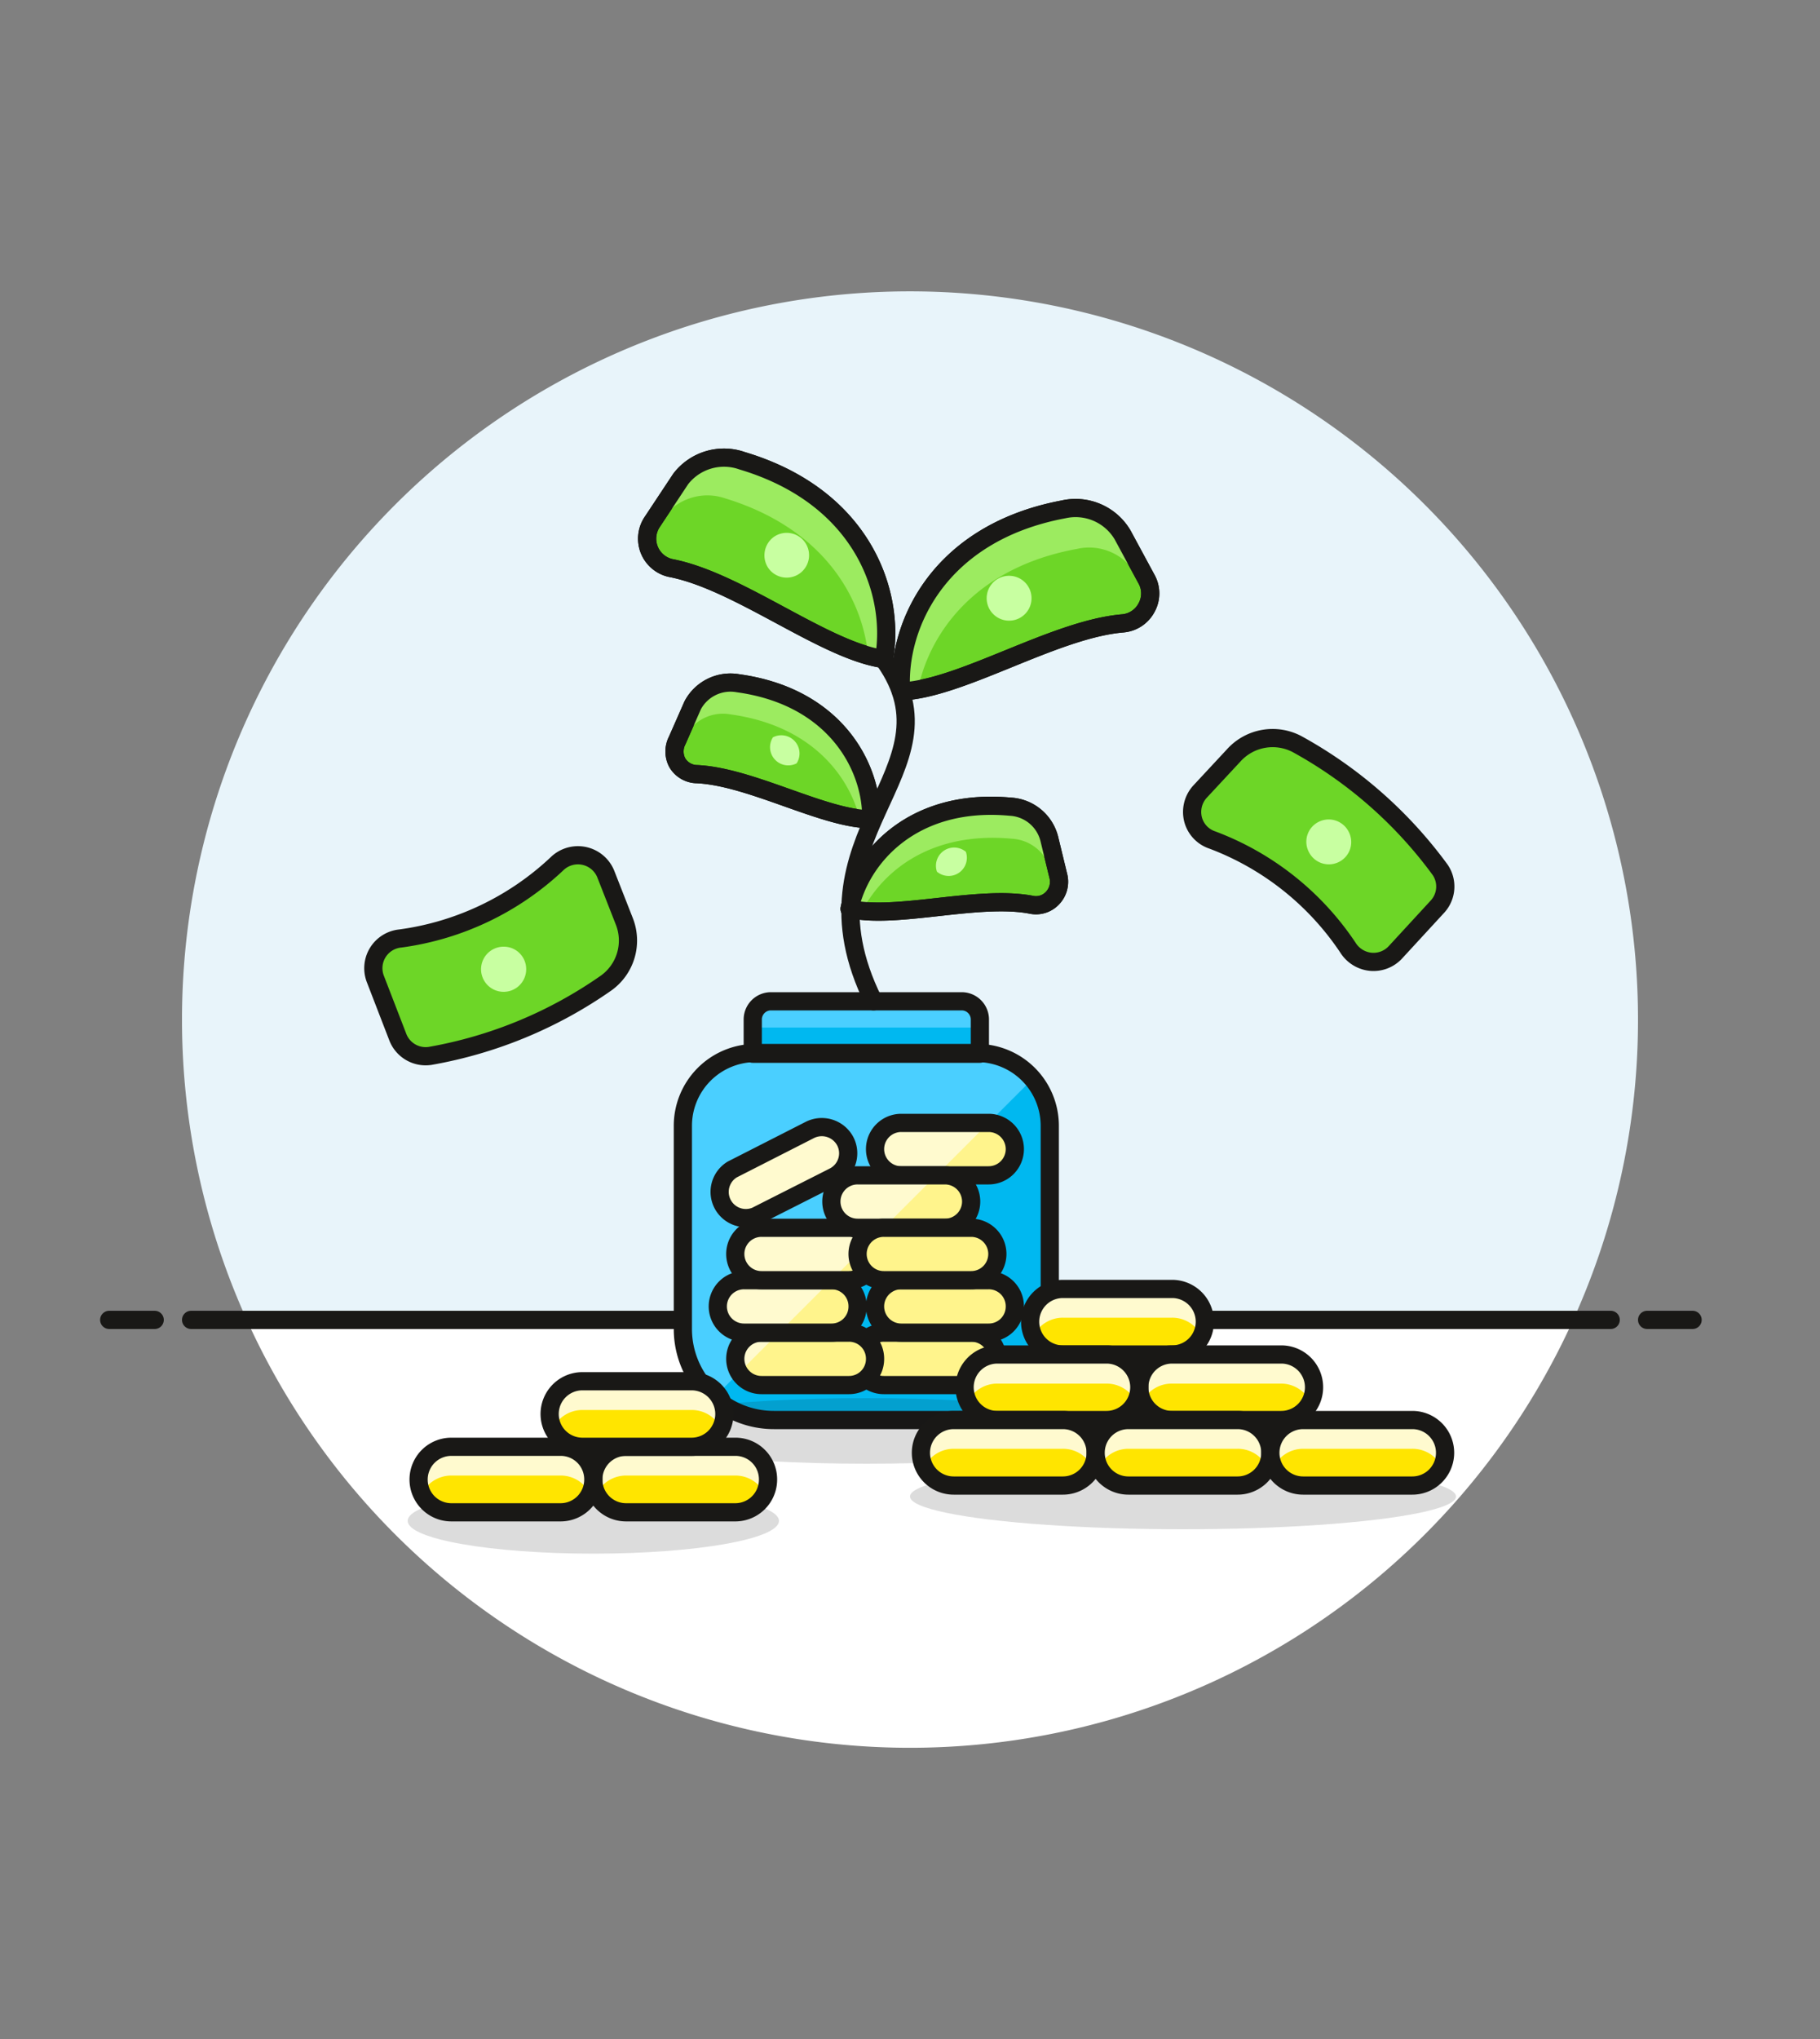 <svg id="Multicolor" xmlns="http://www.w3.org/2000/svg" viewBox="0 0 100 112"><rect x="0" y="0" width="100" height="112" fill="#808080" stroke="none"/><defs><style>.cls-1{fill:#e8f4fa;}.cls-2{fill:#fff;}.cls-3{fill:none;stroke-linecap:round;}.cls-10,.cls-3{stroke:#191816;stroke-linejoin:round;}.cls-4{fill:#00b8f0;}.cls-5{fill:#4acfff;}.cls-6{fill:#fff48c;}.cls-7{fill:#fffacf;}.cls-8{fill:#191816;opacity:0.15;}.cls-9{fill:#ffe500;}.cls-10{fill:#6dd627;}.cls-11{fill:#c8ffa1;}.cls-12{fill:#9ceb60;}</style></defs><title>21- money-investment</title><g id="Background"><g id="New_Symbol_28-4" data-name="New Symbol 28"><path class="cls-1" d="M90,56A40,40,0,1,0,13.56,72.5H86.44A39.85,39.85,0,0,0,90,56Z"/><path class="cls-2" d="M13.56,72.5a40,40,0,0,0,72.88,0Z"/><line class="cls-3" x1="10.5" y1="72.5" x2="88.5" y2="72.5"/><line class="cls-3" x1="6" y1="72.5" x2="8.5" y2="72.5"/><line class="cls-3" x1="90.5" y1="72.5" x2="93" y2="72.5"/></g></g><g id="Scene"><path class="cls-4" d="M52.68,78H42.52a5,5,0,0,1-5-5V61.84a4,4,0,0,1,4-4H53.68a4,4,0,0,1,4,4V73A5,5,0,0,1,52.68,78Z"/><path class="cls-5" d="M56.73,59.27a4,4,0,0,0-3-1.43H41.52a4,4,0,0,0-4,4V73a5,5,0,0,0,1.73,3.75Z"/><path class="cls-4" d="M52.84,55H42.36a1,1,0,0,0-1,1v1.88H53.84V56A1,1,0,0,0,52.84,55Z"/><path class="cls-5" d="M52.84,55H42.36a1,1,0,0,0-1,1v.44H53.84V56A1,1,0,0,0,52.84,55Z"/><path class="cls-3" d="M52.68,78H42.52a5,5,0,0,1-5-5V61.84a4,4,0,0,1,4-4H53.68a4,4,0,0,1,4,4V73A5,5,0,0,1,52.68,78Z"/><path class="cls-3" d="M52.84,55H42.36a1,1,0,0,0-1,1v1.88H53.84V56A1,1,0,0,0,52.84,55Z"/><path class="cls-6" d="M54.8,74.64a1.43,1.43,0,0,0-1.44-1.44h-4.8a1.44,1.44,0,0,0,0,2.88h4.8A1.43,1.43,0,0,0,54.8,74.64Z"/><path class="cls-3" d="M54.8,74.64a1.43,1.43,0,0,0-1.44-1.44h-4.8a1.44,1.44,0,0,0,0,2.88h4.8A1.43,1.43,0,0,0,54.8,74.64Z"/><path class="cls-6" d="M55.76,71.76a1.43,1.43,0,0,0-1.44-1.44h-4.8a1.44,1.44,0,0,0,0,2.88h4.8A1.43,1.43,0,0,0,55.76,71.76Z"/><path class="cls-3" d="M55.76,71.76a1.43,1.43,0,0,0-1.44-1.44h-4.8a1.44,1.44,0,0,0,0,2.88h4.8A1.43,1.43,0,0,0,55.76,71.76Z"/><path class="cls-6" d="M55.76,63.12a1.44,1.44,0,0,0-1.44-1.44h-4.8a1.44,1.44,0,1,0,0,2.88h4.8A1.44,1.44,0,0,0,55.76,63.12Z"/><path class="cls-7" d="M51.44,64.56l2.88-2.88h-4.8a1.44,1.44,0,1,0,0,2.88Z"/><path class="cls-3" d="M55.76,63.12a1.44,1.44,0,0,0-1.44-1.44h-4.8a1.44,1.44,0,1,0,0,2.88h4.8A1.44,1.44,0,0,0,55.76,63.12Z"/><path class="cls-6" d="M53.36,66a1.44,1.44,0,0,0-1.44-1.44h-4.8a1.44,1.44,0,0,0,0,2.88h4.8A1.44,1.44,0,0,0,53.36,66Z"/><path class="cls-7" d="M47.12,64.56a1.44,1.44,0,0,0,0,2.88h1.44L50,66l1.44-1.44Z"/><path class="cls-3" d="M53.36,66a1.44,1.44,0,0,0-1.44-1.44h-4.8a1.44,1.44,0,0,0,0,2.88h4.8A1.44,1.44,0,0,0,53.36,66Z"/><path class="cls-7" d="M46.45,62.7a1.46,1.46,0,0,0-1.94-.64l-4.28,2.18a1.44,1.44,0,0,0,1.3,2.56l4.29-2.17A1.44,1.44,0,0,0,46.45,62.7Z"/><path class="cls-3" d="M46.45,62.7a1.46,1.46,0,0,0-1.94-.64l-4.28,2.18a1.44,1.44,0,0,0,1.3,2.56l4.29-2.17A1.44,1.44,0,0,0,46.45,62.7Z"/><path class="cls-6" d="M48.08,74.64a1.43,1.43,0,0,0-1.44-1.44h-4.8a1.44,1.44,0,0,0,0,2.88h4.8A1.43,1.43,0,0,0,48.08,74.64Z"/><path class="cls-7" d="M41.84,73.2a1.44,1.44,0,0,0-1.44,1.44,1.4,1.4,0,0,0,.22.75l.74-.75L42.8,73.2Z"/><path class="cls-3" d="M48.08,74.64a1.43,1.43,0,0,0-1.44-1.44h-4.8a1.44,1.44,0,0,0,0,2.88h4.8A1.43,1.43,0,0,0,48.08,74.64Z"/><path class="cls-6" d="M47.12,71.76a1.43,1.43,0,0,0-1.44-1.44h-4.8a1.44,1.44,0,0,0,0,2.88h4.8A1.43,1.43,0,0,0,47.12,71.76Z"/><path class="cls-7" d="M41.84,70.32h-1a1.44,1.44,0,0,0,0,2.88H42.8l1.44-1.44,1.44-1.44Z"/><path class="cls-3" d="M47.12,71.76a1.43,1.43,0,0,0-1.44-1.44h-4.8a1.44,1.44,0,0,0,0,2.88h4.8A1.43,1.43,0,0,0,47.12,71.76Z"/><path class="cls-6" d="M48.08,68.88a1.44,1.44,0,0,0-1.44-1.44h-4.8a1.44,1.44,0,0,0,0,2.88h4.8A1.44,1.44,0,0,0,48.08,68.88Z"/><path class="cls-7" d="M46.64,67.44h-4.8a1.44,1.44,0,0,0,0,2.88h3.84l1.44-1.44.75-.75A1.45,1.45,0,0,0,46.64,67.44Z"/><path class="cls-3" d="M48.08,68.88a1.44,1.44,0,0,0-1.44-1.44h-4.8a1.44,1.44,0,0,0,0,2.88h4.8A1.44,1.44,0,0,0,48.08,68.88Z"/><path class="cls-6" d="M54.8,68.88a1.44,1.44,0,0,0-1.44-1.44h-4.8a1.44,1.44,0,0,0,0,2.88h4.8A1.44,1.44,0,0,0,54.8,68.88Z"/><path class="cls-3" d="M54.8,68.88a1.44,1.44,0,0,0-1.44-1.44h-4.8a1.44,1.44,0,0,0,0,2.88h4.8A1.44,1.44,0,0,0,54.8,68.88Z"/><path class="cls-8" d="M61.4,78.6c0,1-6.18,1.8-13.8,1.8s-13.8-.81-13.8-1.8S40,76.8,47.6,76.8,61.4,77.61,61.4,78.6Z"/><path class="cls-8" d="M42.8,83.54c0,1-4.56,1.8-10.2,1.8s-10.2-.8-10.2-1.8,4.57-1.8,10.2-1.8S42.8,82.55,42.8,83.54Z"/><ellipse class="cls-8" cx="65" cy="82.2" rx="15" ry="1.8"/><path class="cls-9" d="M66.2,72.6a1.8,1.8,0,0,0-1.8-1.8h-6a1.8,1.8,0,1,0,0,3.6h6A1.8,1.8,0,0,0,66.2,72.6Z"/><path class="cls-7" d="M58.4,72.38h6a1.8,1.8,0,0,1,1.62,1,1.76,1.76,0,0,0,.18-.79,1.8,1.8,0,0,0-1.8-1.8h-6a1.81,1.81,0,0,0-1.8,1.8,1.91,1.91,0,0,0,.18.79A1.81,1.81,0,0,1,58.4,72.38Z"/><path class="cls-3" d="M66.2,72.6a1.8,1.8,0,0,0-1.8-1.8h-6a1.8,1.8,0,1,0,0,3.6h6A1.8,1.8,0,0,0,66.2,72.6Z"/><path class="cls-9" d="M72.2,76.2a1.8,1.8,0,0,0-1.8-1.8h-6a1.8,1.8,0,0,0,0,3.6h6A1.8,1.8,0,0,0,72.2,76.2Z"/><path class="cls-7" d="M64.4,76h6A1.8,1.8,0,0,1,72,77a1.76,1.76,0,0,0,.18-.79,1.8,1.8,0,0,0-1.8-1.8h-6a1.81,1.81,0,0,0-1.8,1.8,1.91,1.91,0,0,0,.18.79A1.81,1.81,0,0,1,64.4,76Z"/><path class="cls-3" d="M72.2,76.2a1.8,1.8,0,0,0-1.8-1.8h-6a1.8,1.8,0,0,0,0,3.6h6A1.8,1.8,0,0,0,72.2,76.2Z"/><path class="cls-9" d="M62.6,76.2a1.8,1.8,0,0,0-1.8-1.8h-6a1.8,1.8,0,0,0,0,3.6h6A1.8,1.8,0,0,0,62.6,76.2Z"/><path class="cls-7" d="M54.8,76h6a1.8,1.8,0,0,1,1.62,1,1.76,1.76,0,0,0,.18-.79,1.8,1.8,0,0,0-1.8-1.8h-6A1.81,1.81,0,0,0,53,76.2a1.91,1.91,0,0,0,.18.79A1.81,1.81,0,0,1,54.8,76Z"/><path class="cls-3" d="M62.6,76.2a1.8,1.8,0,0,0-1.8-1.8h-6a1.8,1.8,0,0,0,0,3.6h6A1.8,1.8,0,0,0,62.6,76.2Z"/><path class="cls-9" d="M60.2,79.8A1.8,1.8,0,0,0,58.4,78h-6a1.8,1.8,0,1,0,0,3.6h6A1.8,1.8,0,0,0,60.2,79.8Z"/><path class="cls-7" d="M52.4,79.58h6a1.8,1.8,0,0,1,1.62,1,1.76,1.76,0,0,0,.18-.79A1.8,1.8,0,0,0,58.4,78h-6a1.81,1.81,0,0,0-1.8,1.8,1.91,1.91,0,0,0,.18.79A1.81,1.81,0,0,1,52.4,79.58Z"/><path class="cls-3" d="M60.2,79.8A1.8,1.8,0,0,0,58.4,78h-6a1.8,1.8,0,1,0,0,3.6h6A1.8,1.8,0,0,0,60.2,79.8Z"/><path class="cls-9" d="M42.2,81.27a1.79,1.79,0,0,0-1.8-1.8h-6a1.8,1.8,0,1,0,0,3.6h6A1.8,1.8,0,0,0,42.2,81.27Z"/><path class="cls-7" d="M34.4,81.05h6a1.8,1.8,0,0,1,1.62,1,1.76,1.76,0,0,0,.18-.79,1.79,1.79,0,0,0-1.8-1.8h-6a1.8,1.8,0,0,0-1.8,1.8,1.91,1.91,0,0,0,.18.79A1.81,1.81,0,0,1,34.4,81.05Z"/><path class="cls-3" d="M42.2,81.27a1.79,1.79,0,0,0-1.8-1.8h-6a1.8,1.8,0,1,0,0,3.6h6A1.8,1.8,0,0,0,42.2,81.27Z"/><path class="cls-9" d="M32.6,81.27a1.79,1.79,0,0,0-1.8-1.8h-6a1.8,1.8,0,0,0,0,3.6h6A1.8,1.8,0,0,0,32.6,81.27Z"/><path class="cls-7" d="M24.8,81.05h6a1.8,1.8,0,0,1,1.62,1,1.76,1.76,0,0,0,.18-.79,1.79,1.79,0,0,0-1.8-1.8h-6a1.8,1.8,0,0,0-1.8,1.8,1.91,1.91,0,0,0,.18.79A1.81,1.81,0,0,1,24.8,81.05Z"/><path class="cls-3" d="M32.6,81.27a1.79,1.79,0,0,0-1.8-1.8h-6a1.8,1.8,0,0,0,0,3.6h6A1.8,1.8,0,0,0,32.6,81.27Z"/><path class="cls-9" d="M39.8,77.67a1.8,1.8,0,0,0-1.8-1.8H32a1.8,1.8,0,0,0,0,3.6h6A1.8,1.8,0,0,0,39.8,77.67Z"/><path class="cls-7" d="M32,77.45h6a1.8,1.8,0,0,1,1.62,1,1.76,1.76,0,0,0,.18-.79,1.8,1.8,0,0,0-1.8-1.8H32a1.81,1.81,0,0,0-1.8,1.8,1.91,1.91,0,0,0,.18.79A1.81,1.81,0,0,1,32,77.45Z"/><path class="cls-3" d="M39.8,77.67a1.8,1.8,0,0,0-1.8-1.8H32a1.8,1.8,0,0,0,0,3.6h6A1.8,1.8,0,0,0,39.8,77.67Z"/><path class="cls-9" d="M69.8,79.8A1.8,1.8,0,0,0,68,78H62a1.8,1.8,0,1,0,0,3.6h6A1.8,1.8,0,0,0,69.8,79.8Z"/><path class="cls-7" d="M62,79.58h6a1.8,1.8,0,0,1,1.62,1,1.76,1.76,0,0,0,.18-.79A1.8,1.8,0,0,0,68,78H62a1.81,1.81,0,0,0-1.8,1.8,1.91,1.91,0,0,0,.18.79A1.81,1.81,0,0,1,62,79.58Z"/><path class="cls-3" d="M69.8,79.8A1.8,1.8,0,0,0,68,78H62a1.8,1.8,0,1,0,0,3.6h6A1.8,1.8,0,0,0,69.8,79.8Z"/><path class="cls-9" d="M79.4,79.8A1.8,1.8,0,0,0,77.6,78h-6a1.8,1.8,0,1,0,0,3.6h6A1.8,1.8,0,0,0,79.4,79.8Z"/><path class="cls-7" d="M71.6,79.58h6a1.8,1.8,0,0,1,1.62,1,1.76,1.76,0,0,0,.18-.79A1.8,1.8,0,0,0,77.6,78h-6a1.81,1.81,0,0,0-1.8,1.8,1.91,1.91,0,0,0,.18.79A1.81,1.81,0,0,1,71.6,79.58Z"/><path class="cls-3" d="M79.4,79.8A1.8,1.8,0,0,0,77.6,78h-6a1.8,1.8,0,1,0,0,3.6h6A1.8,1.8,0,0,0,79.4,79.8Z"/><path class="cls-10" d="M33.28,48a1.65,1.65,0,0,0-2.68-.55A15.58,15.58,0,0,1,22,51.55a1.64,1.64,0,0,0-1.37,2.24L21.87,57a1.64,1.64,0,0,0,1.76,1,24.13,24.13,0,0,0,9.67-4,2.87,2.87,0,0,0,1-3.4Z"/><path class="cls-11" d="M28.91,53.18A1.24,1.24,0,1,1,27.68,52,1.23,1.23,0,0,1,28.91,53.18Z"/><path class="cls-10" d="M65.92,43.5A1.66,1.66,0,0,0,65.55,45a1.62,1.62,0,0,0,1.06,1.14,15.52,15.52,0,0,1,7.45,5.91,1.67,1.67,0,0,0,1.25.78,1.64,1.64,0,0,0,1.37-.53L79,49.78a1.63,1.63,0,0,0,.13-2,24.14,24.14,0,0,0-7.85-6.9,2.88,2.88,0,0,0-3.5.62Z"/><path class="cls-11" d="M72.46,45.14a1.23,1.23,0,0,1,1.65.56,1.22,1.22,0,0,1-.55,1.65,1.23,1.23,0,0,1-1.65-.56A1.22,1.22,0,0,1,72.46,45.14Z"/><path class="cls-3" d="M48,55c-4.56-9.18,4.93-12.6.6-18.72"/><path class="cls-10" d="M35.85,28.65a1.65,1.65,0,0,0,1,2.55c3.73.71,8.46,4.55,11.72,5,.64-3.55-1.1-8.89-7.79-10.89a3,3,0,0,0-3.38,1Z"/><path class="cls-12" d="M40.8,25.35a3,3,0,0,0-3.38,1l-1.57,2.26a1.66,1.66,0,0,0-.28,1.08l.89-1.27a3,3,0,0,1,3.37-1.05C45.19,29,47.37,32.76,47.7,36a6.49,6.49,0,0,0,.89.23C49.23,32.69,47.49,27.35,40.8,25.35Z"/><path class="cls-11" d="M42.55,29.47a1.23,1.23,0,1,1-.35,1.71A1.25,1.25,0,0,1,42.55,29.47Z"/><path class="cls-3" d="M35.85,28.65a1.65,1.65,0,0,0,1,2.55c3.73.71,8.46,4.55,11.72,5,.64-3.55-1.1-8.89-7.79-10.89a3,3,0,0,0-3.38,1Z"/><path class="cls-10" d="M63,31.82a1.61,1.61,0,0,1,0,1.55,1.63,1.63,0,0,1-1.29.87c-3.78.31-8.9,3.61-12.2,3.74-.25-3.6,2.06-8.71,8.92-10a3,3,0,0,1,3.25,1.4Z"/><path class="cls-12" d="M58.41,28a3,3,0,0,1,3.25,1.4L63,31.82a1.57,1.57,0,0,1,.16,1.1l-.73-1.36a3,3,0,0,0-3.25-1.41c-5.49,1-8.07,4.51-8.74,7.7a6.35,6.35,0,0,1-.92.13C49.24,34.38,51.55,29.27,58.41,28Z"/><path class="cls-11" d="M56.23,31.91a1.23,1.23,0,1,0-1.57,1.9,1.23,1.23,0,0,0,1.57-1.9Z"/><path class="cls-3" d="M63,31.82a1.61,1.61,0,0,1,0,1.55,1.63,1.63,0,0,1-1.29.87c-3.78.31-8.9,3.61-12.2,3.74-.25-3.6,2.06-8.71,8.92-10a3,3,0,0,1,3.25,1.4Z"/><path class="cls-10" d="M58.16,48.16a1.29,1.29,0,0,1-.33,1.17,1.24,1.24,0,0,1-1.15.37c-2.91-.57-7.46.82-10,.22.58-2.76,3.41-6.11,8.83-5.61a2.34,2.34,0,0,1,2.14,1.75Z"/><path class="cls-12" d="M55.54,44.31a2.34,2.34,0,0,1,2.14,1.75l.48,2.1A1.28,1.28,0,0,1,58,49l-.26-1.18a2.35,2.35,0,0,0-2.14-1.75c-4.35-.4-7,1.67-8.21,3.93-.25,0-.5-.05-.72-.1C47.29,47.16,50.12,43.81,55.54,44.31Z"/><path class="cls-11" d="M53.07,46.79a1,1,0,0,0-1.59,1.09,1,1,0,0,0,1.59-1.09Z"/><path class="cls-3" d="M58.16,48.16a1.29,1.29,0,0,1-.33,1.17,1.24,1.24,0,0,1-1.15.37c-2.91-.57-7.46.82-10,.22.58-2.76,3.41-6.11,8.83-5.61a2.34,2.34,0,0,1,2.14,1.75Z"/><path class="cls-10" d="M37.21,40.67a1.32,1.32,0,0,0,0,1.22,1.28,1.28,0,0,0,1,.63c3,.1,7.08,2.49,9.66,2.48.06-2.82-1.93-6.73-7.32-7.47a2.35,2.35,0,0,0-2.49,1.21Z"/><path class="cls-12" d="M40.63,37.53a2.35,2.35,0,0,0-2.49,1.21l-.93,1.93a1.25,1.25,0,0,0-.09.87l.53-1.08a2.33,2.33,0,0,1,2.48-1.22c4.32.59,6.45,3.22,7.1,5.69A6,6,0,0,0,48,45C48,42.18,46,38.27,40.63,37.53Z"/><path class="cls-11" d="M42.47,40.5a1,1,0,0,1,1.3,1.43,1,1,0,0,1-1.3-1.43Z"/><path class="cls-3" d="M37.21,40.67a1.32,1.32,0,0,0,0,1.22,1.28,1.28,0,0,0,1,.63c3,.1,7.08,2.49,9.66,2.48.06-2.82-1.93-6.73-7.32-7.47a2.35,2.35,0,0,0-2.49,1.21Z"/></g></svg>